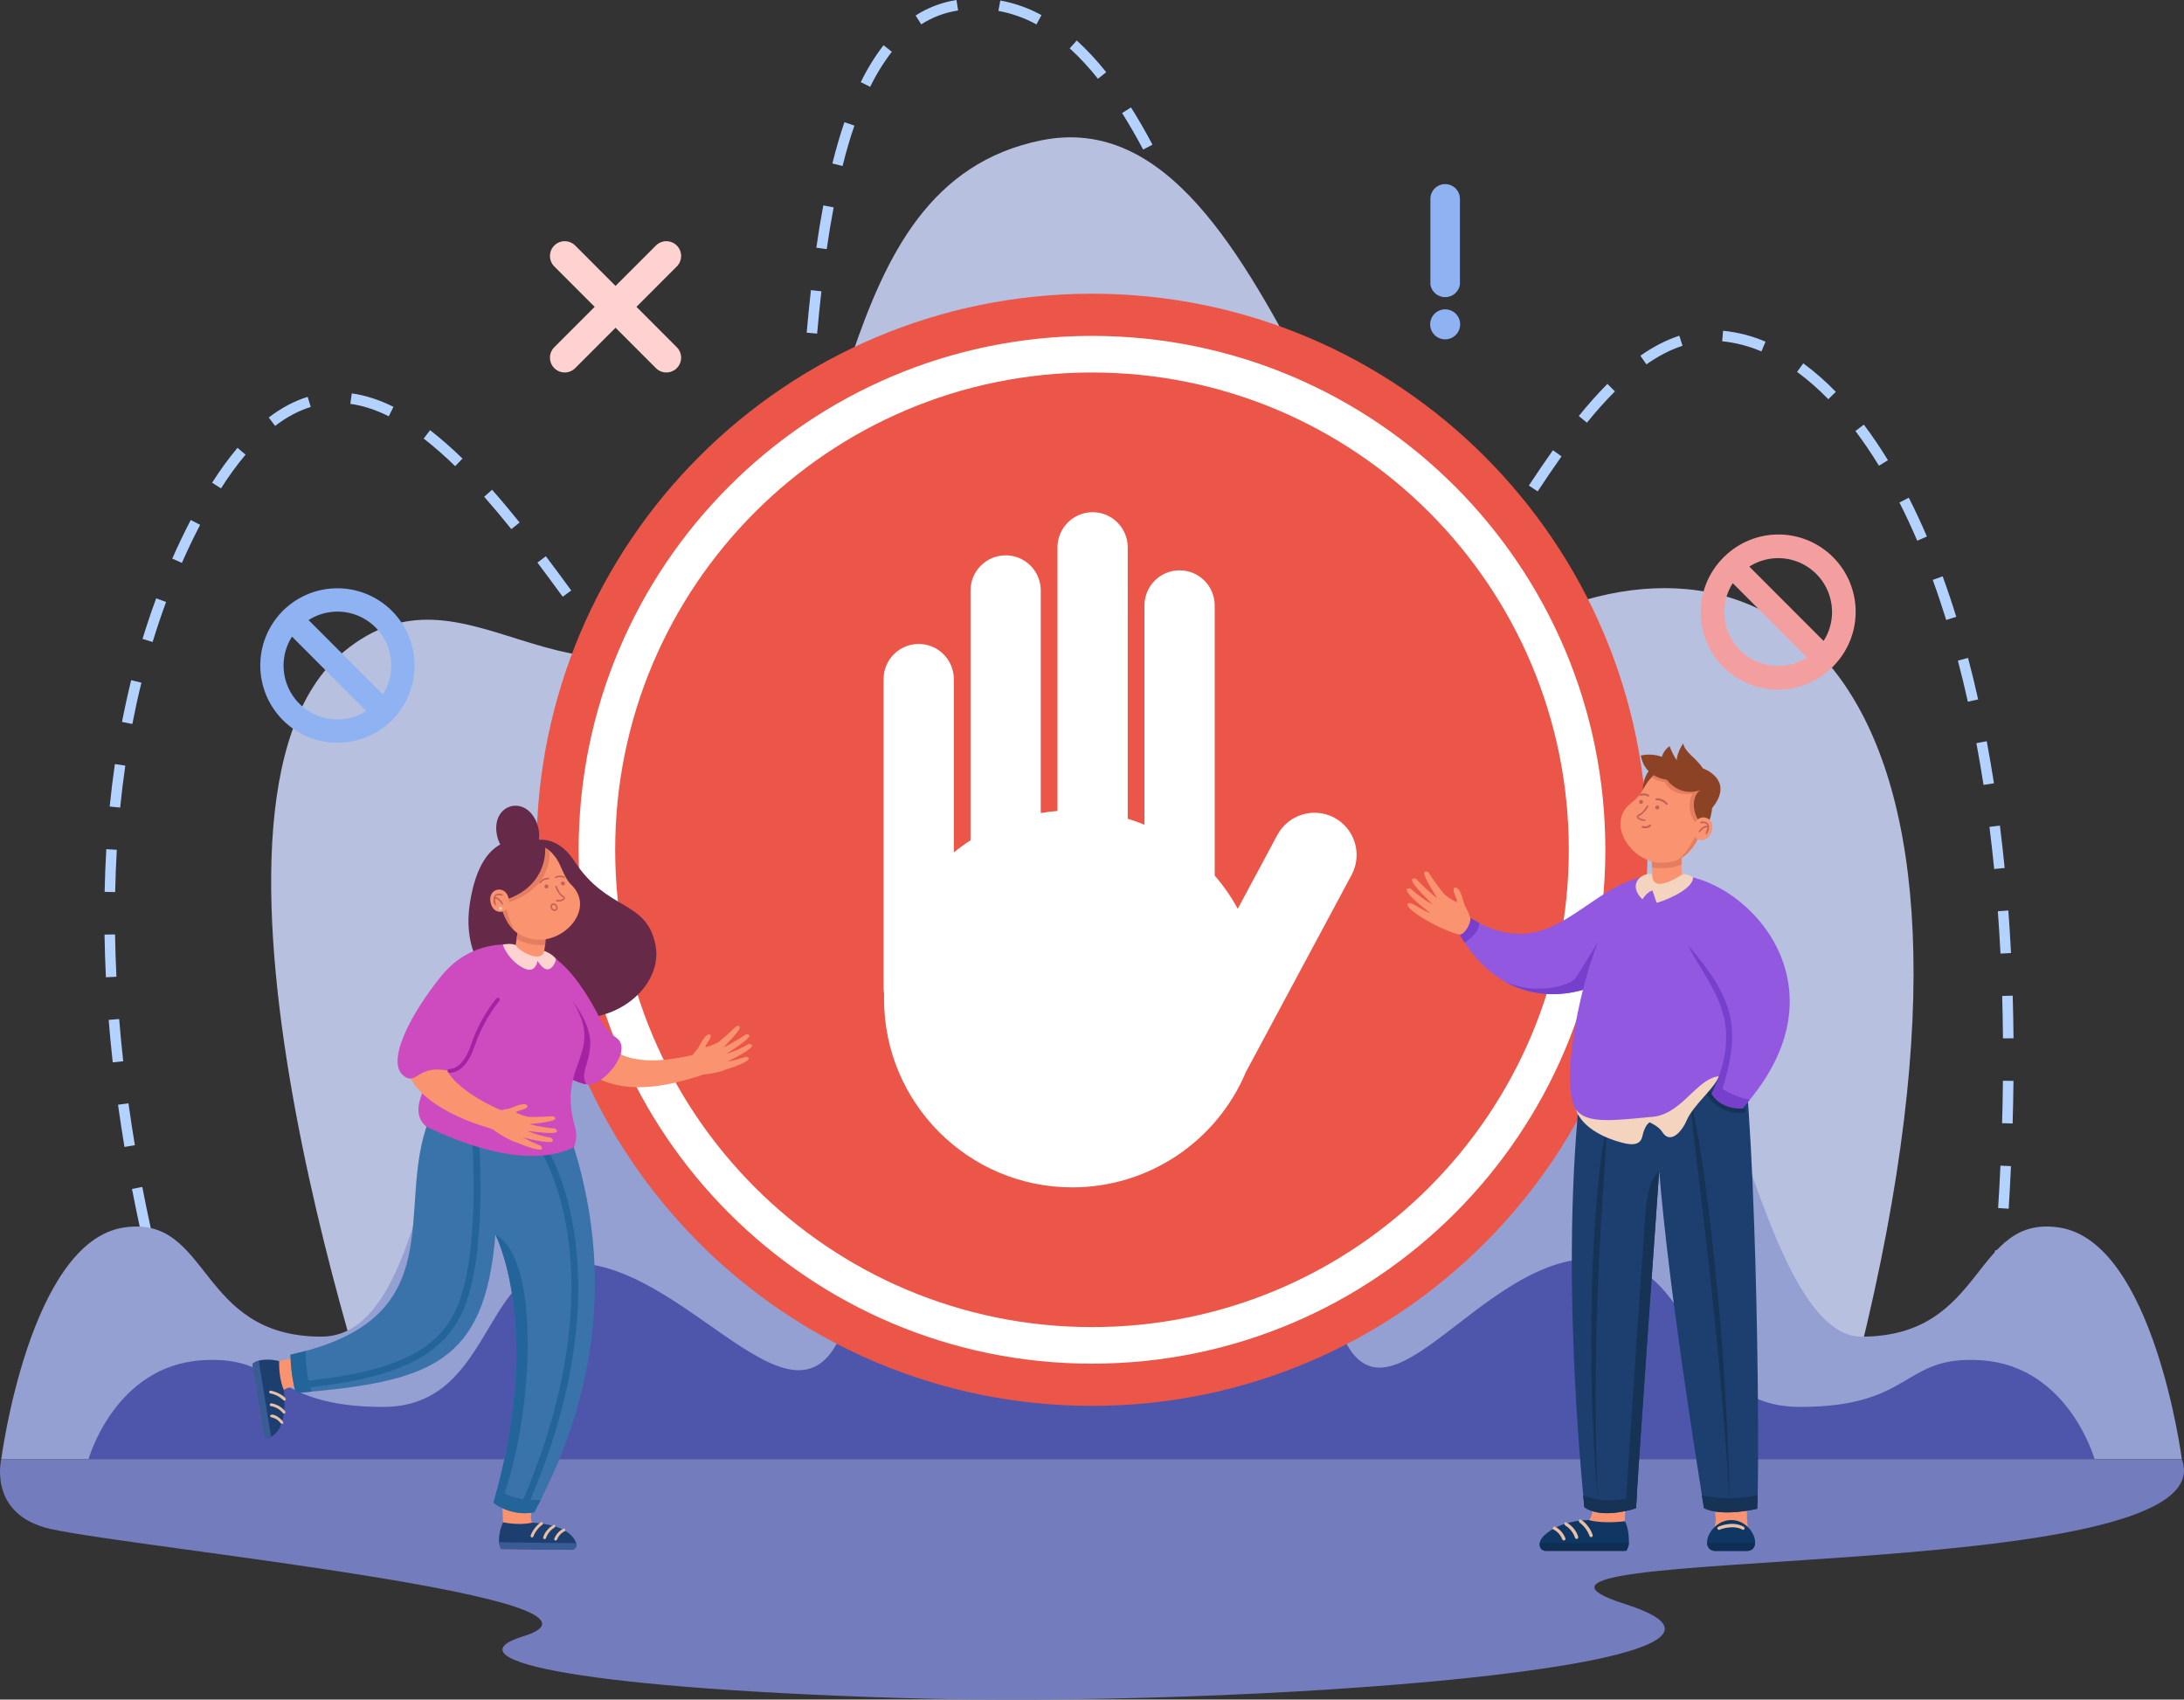 <svg width="514" height="400" viewBox="0 0 514 400" fill="none" xmlns="http://www.w3.org/2000/svg">
<rect x="0" y="0" width="514" height="400" fill="#333333" stroke="none"/>
<g clip-path="url(#clip0_1015_15982)">
<path d="M43.587 328.42C42.572 325.306 41.569 322.077 40.606 318.826L42.982 318.118C43.941 321.347 44.938 324.553 45.946 327.648L43.587 328.42ZM468.984 324.397L466.522 324.092C466.932 320.782 467.32 317.438 467.677 314.161L470.142 314.43C469.787 317.718 469.397 321.071 468.987 324.397H468.984ZM37.865 309.168C36.997 305.955 36.157 302.684 35.363 299.442L37.773 298.851C38.56 302.073 39.398 305.324 40.26 308.517L37.865 309.168ZM471.158 304.465L468.689 304.231C469.002 300.903 469.293 297.553 469.553 294.278L472.025 294.474C471.767 297.767 471.476 301.12 471.16 304.461L471.158 304.465ZM33.09 289.659C32.373 286.386 31.692 283.077 31.064 279.822L33.489 279.35C34.115 282.585 34.792 285.874 35.504 289.127L33.09 289.659ZM472.73 284.47L470.254 284.313C470.475 280.985 470.649 277.631 470.801 274.338L473.279 274.455C473.136 277.754 472.951 281.124 472.739 284.466L472.73 284.47ZM29.294 269.933C28.742 266.622 28.231 263.279 27.777 260.001L30.233 259.657C30.687 262.912 31.194 266.229 31.741 269.522L29.294 269.933ZM473.667 264.415L471.187 264.342C471.284 261.001 471.352 257.642 471.385 254.358L473.868 254.385C473.833 257.693 473.764 261.07 473.667 264.426V264.415ZM26.531 250.032C26.161 246.687 25.839 243.321 25.574 240.03L28.048 239.829C28.31 243.096 28.63 246.437 28.998 249.761L26.531 250.032ZM471.396 244.382C471.368 241.039 471.304 237.68 471.209 234.4L473.687 234.328C473.784 237.625 473.848 240.999 473.877 244.36L471.396 244.382ZM24.924 230C24.759 226.634 24.651 223.255 24.6 219.956L27.08 219.918C27.131 223.189 27.239 226.539 27.402 229.878L24.924 230ZM470.81 224.427C470.64 221.088 470.429 217.735 470.186 214.467L472.662 214.284C472.904 217.57 473.116 220.942 473.288 224.301L470.81 224.427ZM27.104 209.951L24.624 209.901C24.692 206.526 24.825 203.145 25.019 199.854L27.492 199.998C27.305 203.26 27.173 206.619 27.104 209.951ZM469.326 204.527C468.996 201.187 468.621 197.853 468.211 194.615L470.673 194.302C471.083 197.564 471.46 200.923 471.795 204.282L469.326 204.527ZM28.282 190.066L25.815 189.817C26.152 186.456 26.562 183.095 27.036 179.828L29.49 180.186C29.022 183.423 28.617 186.756 28.282 190.066ZM466.822 184.73C466.306 181.42 465.739 178.109 465.137 174.907L467.576 174.445C468.182 177.672 468.753 181.005 469.273 184.348L466.822 184.73ZM173.422 184.388C169.976 183.845 167.482 182.271 164.028 179.555L165.597 177.628C168.622 180.003 170.807 181.426 173.686 181.916L173.422 184.388ZM182.02 178.473L179.815 177.343C180.953 175.114 181.956 172.02 182.8 168.149L185.226 168.681C184.326 172.817 183.279 176.021 182.04 178.473H182.02ZM156.748 172.424C154.764 170.217 152.66 167.681 150.29 164.664L152.242 163.119C154.576 166.094 156.651 168.593 158.593 170.758L156.748 172.424ZM31.148 170.385L28.712 169.912C29.355 166.602 30.083 163.291 30.874 160.076L33.282 160.674C32.499 163.841 31.783 167.114 31.148 170.385ZM463.135 165.154C462.401 161.87 461.608 158.615 460.781 155.479L463.177 154.843C464.015 158.01 464.815 161.296 465.556 164.611L463.135 165.154ZM186.89 158.674L184.43 158.357C184.811 155.388 185.153 152.139 185.475 148.425L187.946 148.646C187.629 152.389 187.283 155.673 186.89 158.674ZM144.208 156.653C142.193 153.925 140.1 151.038 138.297 148.549L140.305 147.09C142.104 149.575 144.192 152.453 146.203 155.174L144.208 156.653ZM325.833 156.45C323.83 156.427 321.875 155.831 320.2 154.73L321.523 152.625C324.237 154.342 326.907 154.346 329.788 152.978L330.855 155.223C329.296 156.002 327.582 156.421 325.84 156.45H325.833ZM35.919 151.091L33.546 150.365C34.532 147.134 35.612 143.921 36.761 140.815L39.087 141.678C37.958 144.739 36.893 147.913 35.921 151.091H35.919ZM338.973 148.721L337.15 147.035C339.357 144.592 341.418 142.021 343.323 139.335L345.333 140.793C343.371 143.558 341.248 146.205 338.975 148.721H338.973ZM313.149 147.013C311.333 144.144 309.708 141.158 308.286 138.074L310.528 137.011C311.904 139.994 313.476 142.884 315.233 145.66L313.149 147.013ZM458.034 145.909C457.035 142.687 455.968 139.509 454.866 136.483L457.196 135.631C458.314 138.701 459.401 141.91 460.404 145.17L458.034 145.909ZM132.435 140.442C130.164 137.335 128.272 134.782 126.482 132.411L128.466 130.911C130.265 133.292 132.166 135.854 134.443 138.975L132.435 140.442ZM188.707 138.595L186.229 138.434C186.418 135.521 186.608 132.255 186.815 128.425L189.291 128.558C189.079 132.389 188.888 135.673 188.698 138.595H188.707ZM42.808 132.475L40.537 131.471C41.9 128.381 43.352 125.35 44.894 122.376L47.099 123.524C45.577 126.446 44.147 129.43 42.808 132.475ZM351.008 132.475L348.936 131.109C350.699 128.423 352.52 125.576 354.364 122.703L356.449 124.047C354.602 126.927 352.781 129.776 351.008 132.464V132.475ZM304.296 128.798C303.171 125.974 302.009 122.893 300.746 119.377L303.079 118.534C304.335 122.023 305.486 125.08 306.606 127.878L304.296 128.798ZM451.217 127.254C449.883 124.14 448.472 121.114 447.028 118.262L449.233 117.135C450.706 120.035 452.141 123.109 453.494 126.271L451.217 127.254ZM120.347 124.532C118.096 121.732 116.001 119.236 113.953 116.912L115.809 115.263C117.895 117.62 120.014 120.14 122.291 122.972L120.347 124.532ZM189.794 118.529L187.331 118.404C187.496 115.093 187.664 111.758 187.84 108.377L190.318 108.507C190.133 111.886 189.977 115.208 189.8 118.529H189.794ZM361.882 115.647L359.814 114.277C361.886 111.132 363.74 108.413 365.48 105.963L367.501 107.406C365.784 109.832 363.945 112.529 361.888 115.647H361.882ZM52.013 114.945L49.923 113.608C51.731 110.741 53.726 107.997 55.895 105.393L57.791 106.998C55.691 109.516 53.761 112.171 52.013 114.945ZM297.432 109.887C296.295 106.545 295.179 103.202 294.238 100.373L296.59 99.585C297.532 102.412 298.645 105.749 299.78 109.075L297.432 109.887ZM107.121 109.712C104.777 107.407 102.303 105.237 99.711 103.215L101.223 101.246C103.891 103.325 106.436 105.557 108.845 107.931L107.121 109.712ZM442.209 109.607C440.43 106.7 438.567 103.95 436.668 101.441L438.653 99.94C440.599 102.52 442.511 105.338 444.33 108.313L442.209 109.607ZM64.751 100.242L63.248 98.256C66.209 95.992 69.293 94.359 72.41 93.401L73.138 95.778C70.298 96.649 67.476 98.148 64.751 100.242ZM373.494 99.481L371.567 97.916C373.68 95.277 375.929 92.75 378.306 90.346L380.07 92.112C377.751 94.449 375.555 96.906 373.491 99.472L373.494 99.481ZM190.859 98.494L188.383 98.347C188.603 94.734 188.81 91.45 189.044 88.314L191.52 88.49C191.299 91.617 191.079 94.89 190.859 98.494ZM91.501 97.974C88.414 96.429 85.358 95.444 82.45 95.045L82.788 92.582C85.965 93.023 89.267 94.083 92.605 95.749L91.501 97.974ZM430.286 93.955C428.019 91.609 425.561 89.457 422.935 87.521L424.397 85.511C427.135 87.529 429.699 89.772 432.063 92.218L430.286 93.955ZM291.072 90.865C289.839 87.166 288.821 84.149 287.873 81.375L290.219 80.567C291.171 83.35 292.19 86.374 293.426 90.079L291.072 90.865ZM387.482 85.756L386.062 83.719C389.111 81.578 392.194 79.996 395.221 79.009L395.988 81.375C393.194 82.278 390.333 83.752 387.482 85.749V85.756ZM414.551 82.71C411.61 81.444 408.492 80.638 405.307 80.32L405.527 77.844C408.968 78.183 412.337 79.049 415.515 80.413L414.551 82.71ZM192.32 78.517L189.849 78.296C190.157 74.807 190.495 71.437 190.848 68.281L193.315 68.559C192.953 71.691 192.622 75.039 192.311 78.508L192.32 78.517ZM284.579 71.918C283.382 68.563 282.251 65.498 281.127 62.547L283.444 61.664C284.575 64.633 285.71 67.714 286.916 71.084L284.579 71.918ZM194.576 58.647L192.122 58.292C192.622 54.812 193.176 51.464 193.76 48.341L196.198 48.802C195.61 51.879 195.065 55.191 194.567 58.639L194.576 58.647ZM277.44 53.262C276.118 50.049 274.764 46.975 273.448 44.125L275.699 43.079C277.021 45.959 278.386 49.065 279.731 52.309L277.44 53.262ZM198.306 39.071L195.898 38.469C196.763 34.997 197.717 31.727 198.734 28.758L201.082 29.561C200.078 32.457 199.146 35.659 198.297 39.063L198.306 39.071ZM269.041 35.2C267.409 32.122 265.734 29.23 264.087 26.609L266.183 25.284C267.872 27.959 269.572 30.906 271.232 34.042L269.041 35.2ZM204.808 20.445L202.583 19.341C204.064 16.262 205.86 13.346 207.943 10.639L209.891 12.184C207.914 14.751 206.207 17.516 204.799 20.436L204.808 20.445ZM258.401 18.544C256.381 15.979 254.157 13.581 251.752 11.374L253.416 9.529C255.921 11.827 258.236 14.323 260.341 16.993L258.401 18.544ZM216.821 5.744L215.485 3.649C218.402 1.773 221.68 0.532 225.108 0.008L225.485 2.464C222.397 2.933 219.441 4.047 216.812 5.735L216.821 5.744ZM243.925 5.744C241.131 4.215 238.111 3.143 234.978 2.57L235.419 0.123C238.815 0.74 242.09 1.899 245.12 3.554L243.925 5.744Z" fill="#B3D2FF"/>
<path d="M90.863 342.458C90.863 342.458 37.365 189.571 80.845 153.432C109.907 129.276 133.793 173.12 170.56 144.95C203.293 119.872 192.887 43.57 245.093 33.023C303.788 21.167 316.712 163.478 364.882 144.034C423.332 120.433 481.474 168.347 431.229 342.778L90.863 342.458Z" fill="#B8C0E0"/>
<path d="M484.708 288.911C464.123 285.717 467.481 314.58 438.137 314.58C411.306 314.58 402.723 204.673 383.203 236.085C283.126 397.163 341.239 167.582 261.65 164.665C225.661 163.34 201.683 203.523 192.838 274.654C180.018 338.961 150.292 225.597 119.698 236.146C100.253 242.845 102.48 314.58 75.651 314.58C46.305 314.58 49.665 285.717 29.077 288.911C6.914 292.352 0.293 343.45 0.293 343.45H513.494C513.494 343.45 506.874 292.352 484.708 288.911Z" fill="#94A0D1"/>
<path d="M466.478 320.158C447.54 318.794 450.628 331.118 423.632 331.118C398.94 331.118 399.628 303.498 383.11 297.627C352.686 286.813 327.617 341.531 315.824 314.069C293.426 241.208 228.1 204.667 197.964 314.069C186.171 341.531 158.593 292.531 130.675 297.627C113.492 300.763 114.837 331.118 90.153 331.118C63.157 331.118 66.248 318.794 47.31 320.158C26.917 321.626 20.828 343.442 20.828 343.442H492.96C492.96 343.442 486.869 321.626 466.478 320.158Z" fill="#4E56AB"/>
<path d="M0.293 343.453C0.293 343.453 -2.926 356.576 11.991 359.862C32.393 364.358 152.153 376.165 123.058 385.139C106.636 390.215 131.436 397.083 211.437 399.616C291.438 402.15 428.696 392.225 382.537 377.547C336.378 362.868 524.959 374.002 513.495 343.46L0.293 343.453Z" fill="#737DBE"/>
<path d="M256.998 330.873C329.203 330.873 387.736 272.279 387.736 199.999C387.736 127.719 329.203 69.125 256.998 69.125C184.794 69.125 126.261 127.719 126.261 199.999C126.261 272.279 184.794 330.873 256.998 330.873Z" fill="#EB5648"/>
<path d="M256.999 320.94C323.723 320.94 377.815 266.792 377.815 199.997C377.815 133.203 323.723 79.055 256.999 79.055C190.274 79.055 136.183 133.203 136.183 199.997C136.183 266.792 190.274 320.94 256.999 320.94Z" fill="white"/>
<path d="M256.999 312.335C318.975 312.335 369.216 262.041 369.216 199.999C369.216 137.958 318.975 87.664 256.999 87.664C195.022 87.664 144.781 137.958 144.781 199.999C144.781 262.041 195.022 312.335 256.999 312.335Z" fill="#EB5648"/>
<path d="M314.051 192.461C311.732 191.216 309.015 190.943 306.495 191.704C303.976 192.464 301.862 194.195 300.618 196.516L291.301 213.887C289.778 211.092 287.961 208.469 285.879 206.063V142.502C285.879 140.307 285.008 138.202 283.458 136.65C281.908 135.098 279.805 134.226 277.612 134.226C275.419 134.226 273.316 135.098 271.766 136.65C270.215 138.202 269.344 140.307 269.344 142.502V194.103C268.061 193.571 266.752 193.095 265.411 192.684V128.823C265.411 126.628 264.54 124.523 262.99 122.971C261.439 121.419 259.336 120.547 257.144 120.547C254.951 120.547 252.848 121.419 251.298 122.971C249.747 124.523 248.876 126.628 248.876 128.823V190.866C247.553 190.97 246.243 191.132 244.945 191.351V138.975C244.945 136.78 244.074 134.675 242.524 133.123C240.973 131.571 238.87 130.699 236.678 130.699C234.485 130.699 232.382 131.571 230.832 133.123C229.281 134.675 228.41 136.78 228.41 138.975V197.765C227.049 198.643 225.737 199.596 224.479 200.618V159.831C224.479 157.636 223.608 155.531 222.058 153.979C220.507 152.427 218.405 151.555 216.212 151.555C214.019 151.555 211.916 152.427 210.366 153.979C208.815 155.531 207.944 157.636 207.944 159.831V232.441C207.945 232.923 207.987 233.405 208.07 233.88C208.07 234.281 208.055 234.685 208.055 235.089C208.055 259.587 227.897 279.45 252.368 279.45C261.09 279.45 269.618 276.875 276.885 272.046C284.151 267.217 289.833 260.35 293.219 252.304L318.099 205.904C319.342 203.584 319.613 200.865 318.854 198.344C318.095 195.823 316.368 193.707 314.051 192.461Z" fill="white"/>
<path d="M343.589 46.806V67.016C343.446 67.834 343.019 68.576 342.384 69.11C341.748 69.644 340.945 69.938 340.115 69.938C339.285 69.938 338.481 69.644 337.846 69.11C337.21 68.576 336.783 67.834 336.64 67.016V46.806C336.64 45.884 337.006 44.999 337.658 44.347C338.309 43.695 339.193 43.328 340.115 43.328C341.036 43.328 341.92 43.695 342.572 44.347C343.223 44.999 343.589 45.884 343.589 46.806Z" fill="#8FB3F2"/>
<path d="M340.114 79.867C342.063 79.867 343.642 78.286 343.642 76.336C343.642 74.386 342.063 72.805 340.114 72.805C338.166 72.805 336.587 74.386 336.587 76.336C336.587 78.286 338.166 79.867 340.114 79.867Z" fill="#8FB3F2"/>
<path d="M92.471 169.286C95.781 165.855 97.612 161.259 97.571 156.489C97.529 151.718 95.618 147.155 92.248 143.782C88.878 140.409 84.32 138.495 79.555 138.454C74.79 138.412 70.199 140.246 66.771 143.559C66.616 143.682 66.476 143.822 66.354 143.977C63.044 147.408 61.212 152.004 61.254 156.774C61.295 161.544 63.207 166.108 66.576 169.481C69.946 172.854 74.504 174.767 79.27 174.809C84.035 174.851 88.626 173.017 92.054 169.703C92.208 169.581 92.348 169.441 92.471 169.286ZM92.089 156.631C92.092 159.042 91.403 161.403 90.105 163.433L72.617 145.928C74.533 144.706 76.741 144.022 79.011 143.948C81.281 143.874 83.529 144.413 85.52 145.507C87.511 146.601 89.171 148.211 90.326 150.169C91.482 152.126 92.091 154.358 92.089 156.631ZM66.735 156.631C66.733 154.221 67.422 151.86 68.72 149.83L86.207 167.335C84.292 168.557 82.083 169.241 79.813 169.315C77.543 169.389 75.295 168.85 73.305 167.756C71.314 166.662 69.654 165.051 68.498 163.094C67.342 161.137 66.734 158.905 66.735 156.631Z" fill="#8FB3F2"/>
<path d="M431.551 156.703C434.895 153.278 436.755 148.671 436.727 143.882C436.699 139.093 434.787 134.508 431.404 131.122C428.021 127.736 423.441 125.821 418.657 125.793C413.873 125.766 409.271 127.627 405.849 130.974C405.774 131.036 405.699 131.102 405.629 131.173C405.558 131.244 405.492 131.319 405.43 131.394C402.087 134.819 400.227 139.426 400.255 144.215C400.282 149.004 402.195 153.589 405.578 156.975C408.961 160.361 413.541 162.276 418.325 162.304C423.109 162.331 427.711 160.47 431.132 157.123C431.207 157.061 431.282 156.995 431.353 156.924C431.423 156.853 431.49 156.778 431.551 156.703ZM431.168 144.049C431.17 146.459 430.481 148.82 429.183 150.85L411.696 133.345C413.611 132.123 415.82 131.439 418.09 131.365C420.36 131.291 422.608 131.83 424.598 132.924C426.589 134.018 428.249 135.628 429.405 137.586C430.561 139.543 431.17 141.775 431.168 144.049ZM405.814 144.049C405.811 141.638 406.5 139.277 407.798 137.247L425.286 154.752C423.37 155.974 421.162 156.658 418.892 156.732C416.622 156.806 414.374 156.267 412.383 155.173C410.392 154.079 408.732 152.469 407.577 150.511C406.421 148.554 405.812 146.322 405.814 144.049Z" fill="#F49F9F"/>
<path d="M149.785 72.214L159.283 62.706C159.606 62.383 159.862 62 160.036 61.578C160.211 61.156 160.301 60.703 160.301 60.246C160.301 59.79 160.211 59.337 160.036 58.915C159.862 58.493 159.606 58.11 159.283 57.787C158.96 57.464 158.577 57.208 158.156 57.033C157.734 56.858 157.282 56.768 156.826 56.768C156.37 56.768 155.918 56.858 155.496 57.033C155.075 57.208 154.692 57.464 154.369 57.787L144.869 67.294L135.371 57.787C135.049 57.463 134.665 57.207 134.244 57.032C133.822 56.856 133.37 56.766 132.913 56.766C132.457 56.765 132.004 56.855 131.582 57.03C131.16 57.204 130.777 57.461 130.454 57.783C130.131 58.106 129.874 58.49 129.699 58.912C129.524 59.334 129.434 59.787 129.434 60.244C129.433 60.701 129.523 61.154 129.697 61.576C129.872 61.999 130.128 62.383 130.45 62.706L139.955 72.214L130.45 81.722C130.128 82.044 129.872 82.428 129.697 82.85C129.522 83.272 129.432 83.725 129.432 84.181C129.432 84.638 129.522 85.091 129.696 85.513C129.871 85.935 130.127 86.319 130.449 86.642C131.101 87.295 131.985 87.661 132.907 87.662C133.363 87.662 133.815 87.572 134.237 87.397C134.659 87.222 135.042 86.966 135.365 86.643L144.869 77.135L154.369 86.643C154.692 86.966 155.075 87.222 155.497 87.397C155.918 87.572 156.37 87.662 156.827 87.662C157.283 87.662 157.735 87.571 158.157 87.396C158.578 87.222 158.962 86.965 159.284 86.642C159.607 86.319 159.863 85.935 160.037 85.513C160.212 85.091 160.302 84.638 160.302 84.181C160.302 83.725 160.212 83.272 160.037 82.85C159.862 82.428 159.606 82.044 159.283 81.722L149.785 72.214Z" fill="#FFD2D2"/>
<path d="M384.109 226.677C375.083 234.49 361.621 236.964 351.623 229.352C348.649 227.174 345.644 223.671 343.556 220.005L346.01 216.033C365.493 228.063 373.205 207.534 389.047 205.934L385.877 210.568C385.877 210.568 384.384 226.355 384.109 226.677Z" fill="#9358E0"/>
<path d="M402.048 363.755L402.346 363.598C402.346 363.819 402.604 364.532 402.811 364.532L411.603 364.713C411.811 364.713 411.938 364.32 411.938 364.112L412.688 363.892C412.688 362.568 412.58 362.097 411.998 361.078C409.862 358.233 412.412 345.516 412.34 342.195C412.867 341.286 403.08 341.998 402.946 341.784C402.894 341.784 402.842 341.795 402.795 341.816C402.747 341.836 402.704 341.867 402.669 341.905C402.634 341.943 402.607 341.988 402.59 342.037C402.573 342.087 402.567 342.139 402.571 342.19L403.722 356.721C404.238 359.476 402.123 361.142 402.048 363.755Z" fill="#F99370"/>
<path d="M363.943 365.011H381.452C382.982 364.949 382.969 363.389 382.687 362.177C381.723 357.816 383.427 347.799 383.743 343.314C383.764 343.12 383.745 342.922 383.685 342.736C383.625 342.549 383.527 342.377 383.396 342.231C383.265 342.086 383.105 341.969 382.927 341.889C382.748 341.81 382.554 341.769 382.358 341.77H374.642C374.444 341.77 374.249 341.812 374.069 341.893C373.889 341.974 373.729 342.093 373.598 342.241C373.468 342.389 373.37 342.564 373.312 342.753C373.254 342.941 373.237 343.14 373.262 343.336L374.666 354.555C375.429 359.428 369.622 360.357 366.313 360.895C364.121 361.063 360.475 364.04 363.943 365.011Z" fill="#F99370"/>
<path d="M383.355 363.191C383.309 364.05 382.881 365.029 381.887 365.01H363.725C359.441 363.418 365.597 357.727 373.983 357.762C377.391 358.7 382.403 358.031 382.403 358.031C382.403 358.031 383.441 359.574 383.355 363.191Z" fill="#103663"/>
<path d="M411.295 365.009H403.532C399.749 364.49 402.447 357.801 407.412 357.75C412.377 357.7 415.073 364.499 411.295 365.009Z" fill="#103663"/>
<path d="M368.054 362.55C368.117 362.549 368.179 362.533 368.235 362.503C368.29 362.473 368.338 362.43 368.373 362.378C368.408 362.326 368.43 362.265 368.437 362.203C368.444 362.14 368.435 362.076 368.412 362.018C367.583 359.972 366.037 359.343 365.971 359.316C365.51 359.127 365.219 359.855 365.687 360.034C365.748 360.06 367.009 360.59 367.697 362.307C367.726 362.378 367.775 362.44 367.839 362.483C367.902 362.526 367.977 362.549 368.054 362.55Z" fill="#E8C0A6"/>
<path d="M371.053 362.187C371.113 362.187 371.173 362.173 371.227 362.146C371.281 362.118 371.327 362.079 371.363 362.03C371.399 361.981 371.423 361.925 371.433 361.865C371.443 361.805 371.439 361.744 371.421 361.686C370.744 359.113 367.413 357.184 368.312 358.985C369.429 359.643 370.272 360.683 370.684 361.914C370.709 361.993 370.758 362.062 370.824 362.111C370.89 362.16 370.97 362.187 371.053 362.187Z" fill="#E8C0A6"/>
<path d="M374.466 361.767C374.527 361.767 374.587 361.752 374.642 361.724C374.697 361.695 374.744 361.655 374.779 361.605C374.815 361.555 374.838 361.497 374.847 361.436C374.857 361.375 374.851 361.313 374.832 361.255C374.033 358.695 371.006 356.4 371.699 358.296C372.798 359.107 373.634 360.225 374.102 361.509C374.128 361.584 374.178 361.65 374.243 361.696C374.308 361.742 374.386 361.767 374.466 361.767Z" fill="#E8C0A6"/>
<path d="M410.197 360.061C410.281 360.06 410.362 360.031 410.428 359.979C410.494 359.928 410.542 359.856 410.564 359.775C410.586 359.694 410.582 359.608 410.551 359.53C410.52 359.452 410.464 359.386 410.393 359.342C407.789 357.817 404.539 359.26 404.403 359.322C403.946 359.523 404.266 360.24 404.72 360.026C404.751 359.929 408.018 358.752 410.197 360.061Z" fill="#E8C0A6"/>
<path d="M362.452 363.191H383.355C383.287 363.83 383.092 364.448 382.781 365.01H363.724C363.507 365.01 363.292 364.958 363.099 364.858C362.905 364.757 362.739 364.612 362.614 364.433C362.489 364.255 362.409 364.048 362.381 363.832C362.353 363.616 362.377 363.396 362.452 363.191Z" fill="#0F2E54"/>
<path d="M411.295 365.01H403.532C403.298 365.01 403.066 364.963 402.851 364.87C402.635 364.778 402.441 364.642 402.28 364.472C402.119 364.302 401.995 364.1 401.914 363.88C401.834 363.66 401.799 363.426 401.812 363.191H413.016C413.03 363.426 412.995 363.66 412.914 363.881C412.834 364.101 412.709 364.302 412.548 364.473C412.386 364.643 412.192 364.779 411.977 364.871C411.761 364.963 411.529 365.011 411.295 365.01Z" fill="#0F2E54"/>
<path d="M386.613 185.914C386.613 185.914 386.523 180.231 391.653 179.223L394.35 182.017L386.613 185.914Z" fill="#8C4225"/>
<path d="M413.564 355.092C413.564 355.092 405.285 357.107 401.019 354.942C398.799 341.007 392.641 302.195 390.489 275.607C390.408 277.152 385.897 339.694 385.039 354.942C382.094 355.928 376.172 357.12 372.859 354.721C371.371 338.667 366.591 285.817 373.791 242.65C373.791 242.65 393.521 244.857 408.932 240.188C413.171 253.888 414.295 338.661 413.564 355.092Z" fill="#1D3F70"/>
<path d="M376.051 353.398C374.027 307.273 378.67 267.584 377.973 267.105C376.75 267.209 372.082 307.242 376.051 353.398Z" fill="#163356"/>
<path d="M407.048 353.398C406.246 305.99 399.208 261.087 398.146 260.926C397.35 261.513 404.27 305.9 407.048 353.398Z" fill="#163356"/>
<path d="M388.904 205.756C388.463 202.004 389.061 196.575 389.583 194.344C390.529 189.943 397.498 191.647 396.341 195.973C396.12 195.832 395.397 203.805 395.9 206.019C402.434 207.983 382.76 214.443 388.904 205.756Z" fill="#F99370"/>
<path d="M396.407 195.609C396.391 195.731 396.369 195.853 396.341 195.973C396.177 195.865 395.726 200.266 395.721 203.457C392.723 204.823 389.38 204.223 388.77 204.097C388.704 200.052 389.076 196.372 389.669 194.053C390.884 190.136 397.028 191.563 396.407 195.609Z" fill="#E57D61"/>
<path d="M401.056 193.969C400.062 196.977 398.464 200.287 395.699 201.938C394.568 202.588 393.292 202.943 391.989 202.971C384.61 203.968 377.339 193.909 383.979 188.904C385.067 188.112 385.97 187.092 386.625 185.915C392.531 174.492 404.668 183.457 401.056 193.969Z" fill="#F99370"/>
<path d="M376.097 221.652L373.059 232.813C366.551 234.815 359.61 234.358 353.49 230.606C360.219 234.411 369.467 232.264 370.927 230.03C372.461 227.66 375.887 221.994 376.097 221.652Z" fill="#7640CC"/>
<path d="M411.802 258.833C411.096 259.692 410.345 260.553 409.549 261.415C409.549 261.415 405.673 262.143 402.637 258.104C415.016 231.841 391.115 229.38 395.893 206.02C411.861 207.907 434.078 231.764 411.802 258.833Z" fill="#9358E0"/>
<path d="M389.594 190.171C389.398 189.588 390.315 189.288 390.494 189.882C390.672 190.475 389.773 190.758 389.594 190.171Z" fill="#C16256"/>
<path d="M385.776 188.882C385.58 188.3 386.499 188 386.678 188.591C386.856 189.182 385.957 189.469 385.776 188.882Z" fill="#C16256"/>
<path d="M401.056 193.969C400.062 196.977 398.464 200.288 395.699 201.938C395.469 202.073 395.232 202.195 394.989 202.303C397.139 200.758 398.847 196.982 398.847 196.982L398.949 193.567C396.444 190.052 398.287 186.845 398.287 186.845C393.058 187.445 391.867 184.084 391.867 184.084C390.253 184.033 388.717 182.916 388.717 182.916C395.893 175.7 404.174 186.059 401.056 193.969Z" fill="#E57D61"/>
<path d="M386.913 193.209C387.222 193.304 387.484 192.874 387.083 192.838C386.455 192.955 385.081 192.309 385.84 191.995C386.926 191.625 388.624 189.126 387.632 189.568C387.632 189.585 386.68 191.311 385.72 191.647C384.409 192.309 386.005 193.209 386.913 193.209Z" fill="#C16256"/>
<path d="M411.802 258.833C411.096 259.692 410.345 260.553 409.549 261.415C409.549 261.415 405.602 261.967 402.566 257.924C403.007 256.84 403.506 256.136 403.889 255.055C403.885 255.057 406.231 257.685 411.802 258.833Z" fill="#7640CC"/>
<path d="M409.829 261.935C410.664 262.186 411.544 261.195 410.408 260.908C404.264 261.175 402.628 257.117 402.56 256.936C399.896 255.442 403.168 262.303 409.829 261.935Z" fill="#163356"/>
<path d="M370.923 261.217C370.923 261.217 372.127 266.392 381.772 268.941C384.534 269.674 386.131 269.312 386.534 267.396C386.739 266.434 387.264 264.748 388.23 264.137C388.23 264.137 390.388 265.07 391.201 266.394C392.987 269.297 395.677 266.659 396.984 263.623C398.605 259.871 403.799 256.03 404.701 252.879L370.923 261.217Z" fill="#F4D4BE"/>
<path d="M410.223 254.819C409.908 255.375 409.721 255.286 409.399 254.964C400.737 248.487 397.635 262.64 388.298 262.894C378.796 263.834 373.509 264.373 370.921 261.214C366.401 254.205 373.591 222.861 379.402 215.272C381.951 211.326 386.457 207.81 388.9 205.762C388.849 205.967 387.555 211.356 395.893 206.018C396.312 206.197 398.955 208.776 398.79 210.158C399.213 216.505 414.253 247.69 410.223 254.819Z" fill="#9358E0"/>
<path d="M386.162 177.817C387.807 177.434 389.529 177.542 391.113 178.128C391.424 177.107 392.066 176.219 392.937 175.603C393.358 176.766 393.911 177.877 394.586 178.914C394.806 176.74 396.151 174.977 396.151 174.977C396.51 177.058 399.385 178.556 400.741 180.812C400.741 180.812 408.409 183.443 402.946 190.183C402.725 192.677 401.504 195.199 401.504 195.199C397.48 191.52 398.347 187.097 400.181 185.947C396.901 187.111 393.977 185.727 392.328 183.551C389.872 183.138 386.891 181.807 386.162 177.817Z" fill="#8C4225"/>
<path d="M405.208 256.812L403.307 256.417C410.902 239.302 401.971 232.068 397.247 222.43C408.202 235.115 409.86 242.074 405.208 256.812Z" fill="#7640CC"/>
<path d="M402.765 195.843C401.506 199.222 397.253 197.586 398.598 194.236C399.861 190.857 404.097 192.493 402.765 195.843Z" fill="#F99370"/>
<path d="M401.563 196.389C402.339 195.577 402.339 194.213 401.985 193.834C401.341 193.172 400.119 193.249 400.117 193.635C400.283 194.021 401.111 193.388 401.705 194.054C402.344 194.56 401.065 196.184 401.563 196.389Z" fill="#C16256"/>
<path d="M399.954 195.879C400.227 195.859 400.673 194.619 402.024 194.7C402.047 194.703 402.071 194.7 402.094 194.693C402.116 194.686 402.137 194.674 402.155 194.659C402.173 194.644 402.188 194.625 402.199 194.604C402.209 194.584 402.216 194.561 402.218 194.537C401.336 193.645 399.156 195.897 399.954 195.879Z" fill="#C16256"/>
<path d="M398.457 206.477C398.503 209.661 390.342 212.471 389.881 212.475L388.902 209.577C387.645 209.889 386.541 211.648 386.541 211.648C382.921 208.196 386.32 205.188 388.902 205.757C388.851 205.962 388.283 210.688 395.864 205.85C396.839 205.402 398.457 206.477 398.457 206.477Z" fill="#F4D4BE"/>
<path d="M385.039 354.944C384.204 355.23 383.35 355.457 382.484 355.626C382.484 355.626 386.644 293.565 387.264 285.285C387.883 277.004 390.489 275.609 390.489 275.609C390.489 275.609 384.971 353.604 385.039 354.944Z" fill="#163356"/>
<path d="M385.202 351.935C385.092 353.724 385.03 354.804 385.039 354.943C382.094 355.929 376.172 357.121 372.858 354.722C372.858 354.722 372.775 353.738 372.603 351.926C372.603 351.935 378.385 354.607 385.202 351.935Z" fill="#163356"/>
<path d="M413.564 355.094C413.564 355.094 405.285 357.109 401.019 354.944C401.019 354.944 400.843 353.867 400.536 351.935C400.536 351.935 406.37 353.48 413.667 351.852C413.698 353.734 413.53 354.939 413.564 355.094Z" fill="#163356"/>
<path d="M348.164 217.239C348.164 219.784 344.696 221.832 344.696 221.832C344.308 221.247 343.922 220.627 343.556 219.996L346.01 216.023C346.751 216.425 347.467 216.897 348.164 217.239Z" fill="#7640CC"/>
<path d="M342.408 208.852C341.457 209.464 343.016 211.344 342.897 212.368C341.839 211.853 340.844 211.216 339.932 210.472C338.584 208.805 337.321 207.071 336.146 205.277C333.236 203.953 337.85 210.536 338.197 211.348L338.175 211.37C336.42 209.966 334.764 208.441 333.221 206.806C329.949 206.124 336.545 212.149 337.145 212.867V212.88C335.277 211.825 333.537 210.558 331.957 209.106C328.602 208.711 335.769 214.315 336.565 214.818V214.842C335.145 214.654 332.222 212.024 331.285 212.659C330.403 214.103 339.993 219.28 343.356 219.927C344.566 220.26 346.312 217.212 346.017 216.016C345.739 214.893 344.965 213.518 344.694 213.015C344.268 211.843 343.801 208.945 342.408 208.852Z" fill="#F99370"/>
<path d="M351.612 229.32C351.711 229.398 351.81 229.477 351.909 229.565C351.81 229.488 351.722 229.42 351.623 229.345C351.619 229.342 351.617 229.338 351.615 229.334C351.613 229.329 351.612 229.325 351.612 229.32Z" fill="#395B96"/>
<path d="M392.328 189.403C392.355 189.394 392.381 189.38 392.403 189.361C392.427 189.343 392.447 189.32 392.462 189.294C392.477 189.268 392.486 189.239 392.489 189.209C392.493 189.179 392.49 189.148 392.481 189.119C392.472 189.091 392.457 189.064 392.438 189.041C392.114 188.667 391.713 188.369 391.261 188.167C390.81 187.966 390.32 187.866 389.825 187.876C389.796 187.877 389.766 187.884 389.739 187.896C389.712 187.909 389.688 187.926 389.667 187.948C389.647 187.97 389.631 187.996 389.621 188.024C389.611 188.052 389.606 188.082 389.607 188.112C389.608 188.142 389.615 188.171 389.628 188.198C389.64 188.225 389.658 188.25 389.68 188.27C389.702 188.29 389.727 188.306 389.755 188.316C389.783 188.327 389.813 188.331 389.843 188.33C390.266 188.327 390.684 188.414 391.071 188.586C391.457 188.758 391.802 189.011 392.083 189.328C392.111 189.364 392.149 189.391 392.193 189.404C392.237 189.418 392.284 189.417 392.328 189.403Z" fill="#C16256"/>
<path d="M386.137 187.331C386.179 187.334 386.22 187.326 386.256 187.307C386.982 186.949 387.8 187.444 387.8 187.448C387.825 187.465 387.853 187.476 387.883 187.482C387.912 187.487 387.943 187.486 387.972 187.48C388.001 187.473 388.029 187.46 388.053 187.442C388.077 187.424 388.098 187.401 388.113 187.375C388.13 187.35 388.141 187.322 388.147 187.293C388.152 187.263 388.152 187.233 388.145 187.203C388.138 187.174 388.126 187.146 388.108 187.122C388.091 187.098 388.068 187.077 388.042 187.062C388 187.035 387.013 186.424 386.058 186.899C386 186.91 385.948 186.944 385.914 186.993C385.881 187.042 385.868 187.103 385.879 187.161C385.891 187.22 385.924 187.272 385.974 187.305C386.023 187.339 386.083 187.351 386.142 187.34L386.137 187.331Z" fill="#C16256"/>
<path d="M388.293 194.075C388.252 194.084 388.214 194.103 388.183 194.13C387.583 194.671 386.671 194.413 386.662 194.408C386.633 194.399 386.603 194.395 386.573 194.398C386.543 194.401 386.514 194.41 386.487 194.424C386.461 194.439 386.438 194.458 386.419 194.482C386.401 194.506 386.387 194.533 386.38 194.563C386.37 194.591 386.366 194.622 386.368 194.652C386.371 194.682 386.379 194.711 386.394 194.738C386.408 194.765 386.428 194.788 386.451 194.807C386.475 194.826 386.502 194.84 386.532 194.847C386.58 194.861 387.694 195.183 388.489 194.47C388.54 194.443 388.578 194.397 388.595 194.342C388.613 194.288 388.608 194.228 388.583 194.177C388.557 194.126 388.513 194.086 388.459 194.067C388.405 194.048 388.345 194.051 388.293 194.075Z" fill="#C16256"/>
<path d="M110.58 212.603C113.475 193.817 124.313 198.245 124.313 198.245C124.313 198.245 130.265 195.155 135.193 202.689C143.002 214.647 152.134 211.659 154.274 222.433C156.371 232.989 142.023 244.986 124.932 237.187C124.939 237.187 107.657 231.513 110.58 212.603Z" fill="#662948"/>
<path d="M167.101 243.462C167.837 244.091 166.082 245.579 165.999 246.459C167.028 246.207 168.025 245.836 168.97 245.356C170.476 244.151 171.918 242.872 173.298 241.52C176.144 240.816 170.763 245.868 170.324 246.459C170.331 246.467 170.336 246.475 170.34 246.484C172.153 245.589 173.902 244.57 175.573 243.432C178.66 243.356 171.572 247.545 170.957 247.998V248.011C172.803 247.444 174.578 246.668 176.248 245.698C179.359 245.899 171.839 249.593 171.098 249.827V249.849C172.61 249.6 174.097 249.215 175.54 248.702C178.406 249.304 171.449 251.571 170.75 251.714C170.309 252.054 167.593 252.818 164.151 253.005C163.024 253.063 162.076 250.048 162.568 249.053C163.029 248.119 163.975 247.066 164.305 246.669C164.815 245.813 165.972 243.173 167.101 243.462Z" fill="#F99370"/>
<path d="M123.016 234.527C125.823 236.601 127.316 239.757 129.494 242.668C132.053 246.281 134.977 250.137 138.729 252.69C146.699 257.863 156.64 255.815 165.027 253.067C168.067 252.127 166.695 247.345 163.62 248.177C156.446 249.801 146.834 251.266 141.754 244.736C136.855 239.069 135.341 231.11 129.849 225.809C123.854 220.303 116.235 230.013 123.016 234.527Z" fill="#F99370"/>
<path d="M126.612 244.523C127.377 246.731 128.557 248.773 130.087 250.537C132.651 253.44 135.696 254.755 137.984 255.196L138.204 255.241C141.692 255.845 149.144 247.24 145.107 244.287C141.071 241.334 141.774 239.551 136.961 232.449C132.148 225.347 128.094 224.062 128.094 224.062C128.158 229.556 123.936 237.075 126.612 244.523Z" fill="#CE4ABF"/>
<path d="M62.046 337.19L59.416 320.982C60.23 320.565 64.266 320.729 65.691 320.338C66.597 320.252 77.971 317.08 79.154 316.789L80.665 326.096L68.457 326.537C67.757 326.566 67.089 326.837 66.566 327.304C66.044 327.77 65.699 328.404 65.591 329.097C64.93 332.271 66.043 335.593 64.006 337.89C63.847 338.032 63.653 338.129 63.444 338.17C63.235 338.212 63.019 338.195 62.818 338.124C62.618 338.052 62.44 337.928 62.304 337.763C62.168 337.599 62.079 337.401 62.046 337.19Z" fill="#F99370"/>
<path d="M60.893 320.239C60.356 320.384 59.853 320.637 59.416 320.982L62.062 337.314C62.091 337.499 62.164 337.674 62.274 337.826C62.385 337.977 62.529 338.099 62.697 338.183C62.864 338.267 63.049 338.309 63.236 338.307C63.423 338.305 63.607 338.258 63.772 338.17C65.421 337.266 67.613 334.699 66.786 327.102C66.786 327.102 65.607 324.675 65.684 320.327C65.691 320.338 63.067 319.614 60.893 320.239Z" fill="#1D3F70"/>
<path d="M66.343 335.119C65.75 334.954 65.807 334.033 63.83 333.548C63.743 333.528 63.668 333.475 63.621 333.4C63.573 333.326 63.557 333.235 63.576 333.148C64.31 332.118 67.781 335.064 66.343 335.119Z" fill="#E8C0A6"/>
<path d="M66.857 332.696C66.805 332.696 66.753 332.683 66.706 332.66C66.66 332.637 66.619 332.603 66.588 332.561C65.87 331.693 64.862 331.114 63.75 330.932C63.669 330.914 63.597 330.865 63.549 330.796C63.501 330.726 63.481 330.642 63.493 330.558C63.504 330.475 63.547 330.399 63.612 330.346C63.677 330.292 63.759 330.265 63.843 330.27C65.133 330.472 66.303 331.146 67.126 332.161C67.162 332.212 67.183 332.27 67.188 332.332C67.192 332.393 67.18 332.455 67.153 332.51C67.125 332.565 67.083 332.611 67.031 332.644C66.978 332.677 66.918 332.695 66.857 332.696Z" fill="#E8C0A6"/>
<path d="M66.956 329.666C66.491 329.584 65.832 328.359 63.623 327.945C63.535 327.929 63.457 327.879 63.406 327.806C63.355 327.733 63.335 327.643 63.35 327.555C63.366 327.467 63.416 327.389 63.489 327.338C63.562 327.287 63.652 327.267 63.739 327.282C65.953 327.761 68.069 329.3 66.956 329.666Z" fill="#E8C0A6"/>
<path d="M63.803 338.172L60.893 320.242C60.356 320.388 59.853 320.641 59.416 320.986L62.062 337.318C62.09 337.507 62.163 337.686 62.276 337.84C62.388 337.994 62.537 338.119 62.708 338.203C62.88 338.287 63.069 338.328 63.26 338.323C63.45 338.317 63.637 338.265 63.803 338.172Z" fill="#395B96"/>
<path d="M130.087 250.536C132.651 253.438 135.695 254.754 137.984 255.195C136.544 252.253 138.542 250.971 138.91 246.146C139.298 241.097 134.886 235.84 134.886 235.84L130.087 250.536Z" fill="#A523A2"/>
<path d="M134.331 364.753L117.948 364.572C117.677 363.689 118.528 359.741 118.389 358.276C118.389 357.66 118.228 354.285 118.168 353.672L119.394 344.418L126.617 344.497L124.963 356.607C124.869 357.304 125.02 358.012 125.39 358.609C125.76 359.207 126.326 359.657 126.991 359.882C130.001 361.065 133.438 360.544 135.369 362.928C135.481 363.111 135.542 363.321 135.546 363.535C135.549 363.75 135.495 363.961 135.389 364.148C135.283 364.334 135.129 364.489 134.943 364.595C134.756 364.702 134.545 364.756 134.331 364.753Z" fill="#F99370"/>
<path d="M117.467 362.991C117.52 363.545 117.683 364.084 117.948 364.573L134.483 364.757C134.67 364.76 134.856 364.718 135.024 364.634C135.192 364.551 135.338 364.429 135.449 364.277C135.56 364.126 135.633 363.951 135.663 363.765C135.692 363.58 135.677 363.39 135.618 363.212C135.01 361.431 132.858 358.831 125.236 358.356C125.236 358.356 122.635 359.1 118.378 358.281C118.387 358.277 117.222 360.74 117.467 362.991Z" fill="#1D3F70"/>
<path d="M130.764 362.575C130.708 362.575 130.654 362.561 130.606 362.534C130.558 362.508 130.516 362.47 130.486 362.424C130.455 362.378 130.437 362.326 130.431 362.271C130.426 362.216 130.434 362.161 130.455 362.11C131.193 360.344 132.543 359.81 132.6 359.788C132.683 359.756 132.775 359.758 132.857 359.795C132.938 359.831 133.001 359.898 133.033 359.981C133.065 360.064 133.063 360.157 133.026 360.238C132.99 360.319 132.923 360.383 132.84 360.415C132.79 360.435 131.694 360.883 131.077 362.37C131.051 362.432 131.007 362.484 130.952 362.521C130.896 362.558 130.83 362.576 130.764 362.575Z" fill="#E8C0A6"/>
<path d="M128.162 362.235C128.109 362.234 128.057 362.221 128.01 362.197C127.963 362.172 127.923 362.137 127.892 362.094C127.861 362.052 127.841 362.002 127.832 361.95C127.824 361.897 127.828 361.844 127.845 361.793C128.458 359.567 131.372 357.925 130.57 359.478C129.594 360.04 128.853 360.935 128.482 361.999C128.461 362.067 128.418 362.127 128.361 362.169C128.303 362.212 128.234 362.235 128.162 362.235Z" fill="#E8C0A6"/>
<path d="M125.203 361.837C125.151 361.836 125.099 361.823 125.052 361.798C125.006 361.774 124.965 361.739 124.935 361.696C124.904 361.653 124.884 361.603 124.876 361.551C124.868 361.499 124.872 361.446 124.888 361.395C125.352 360.144 126.183 359.063 127.271 358.292C127.346 358.249 127.434 358.235 127.518 358.255C127.603 358.275 127.676 358.327 127.723 358.399C127.77 358.472 127.787 358.56 127.77 358.645C127.754 358.73 127.706 358.805 127.635 358.855C126.674 359.551 125.939 360.513 125.519 361.623C125.494 361.686 125.451 361.741 125.394 361.779C125.338 361.817 125.271 361.837 125.203 361.837Z" fill="#E8C0A6"/>
<path d="M135.618 363.187L117.467 362.988C117.52 363.543 117.683 364.081 117.948 364.571L134.483 364.754C134.673 364.758 134.861 364.716 135.032 364.632C135.202 364.547 135.35 364.423 135.461 364.269C135.573 364.114 135.646 363.935 135.673 363.747C135.7 363.559 135.682 363.366 135.618 363.187Z" fill="#395B96"/>
<path d="M68.371 318.824C68.371 318.824 68.371 323.443 69.628 327.846C101.08 325.222 114.136 321.126 116.588 290.575C116.588 290.575 127.333 311.148 117.07 350.271C116.775 351.419 116.464 352.547 116.133 353.697C116.133 353.697 120.17 357.007 125.748 355.917C132.704 342.675 148.05 310.837 134.798 269.183C126.903 260.026 111.005 259.094 100.908 263.685C92.788 284.598 107.05 310.327 68.371 318.824Z" fill="#3A72AA"/>
<path d="M68.371 318.825C68.371 318.825 68.371 323.444 69.628 327.847C69.628 327.847 71.046 327.748 73.338 327.512C71.899 323.98 71.939 317.953 71.939 317.953C70.816 318.275 69.602 318.527 68.371 318.825Z" fill="#23659B"/>
<path d="M116.135 353.699C116.135 353.699 120.172 357.009 125.75 355.919C125.75 355.919 126.27 354.906 127.256 353.003C127.256 353.003 120.659 353.626 117.075 350.273C116.782 351.399 116.469 352.541 116.135 353.699Z" fill="#23659B"/>
<path d="M117.073 350.275C116.971 350.672 116.865 351.067 116.757 351.469H118.766C125.755 330.502 126.974 296.003 116.603 290.578C116.603 290.578 127.349 311.152 117.086 350.275H117.073Z" fill="#23659B"/>
<path d="M124 354.903C129.511 342.348 133.171 330.088 134.908 318.464C136.3 309.146 136.452 300.214 135.387 291.912C133.548 277.721 128.79 270.383 128.59 270.078L127.267 270.961C127.316 271.032 132.051 278.37 133.828 292.234C135.468 305.034 134.842 326.206 122.547 354.263L124 354.903Z" fill="#23659B"/>
<path d="M70.924 326.716C82.155 325.633 90.546 323.697 96.56 320.797C102.542 317.928 106.598 313.889 108.964 308.482C114.89 294.942 112.712 267.779 112.615 266.629L111.025 266.761C111.049 267.037 113.265 294.673 107.498 307.842C103.038 318.034 92.396 323.042 70.768 325.125L70.924 326.716Z" fill="#23659B"/>
<path d="M100.37 265.182C107.394 268.519 123.757 275.517 135.065 270.013C135.693 268.689 135.79 266.65 135.314 265.184C130.925 250.117 142.66 248.151 134.679 235.509C132.891 232.698 129.516 226.681 128.103 224.066C126.78 227.235 122.906 224.236 121.341 222.422C120.19 222.475 107.672 223.525 102.658 250.296C102.154 253.011 95.229 260.993 100.37 265.182Z" fill="#CE4ABF"/>
<path d="M124.141 260.209C124.304 261.165 122.005 261.182 121.372 261.8C122.321 262.269 123.321 262.626 124.353 262.864C126.279 262.908 128.206 262.844 130.131 262.696C132.777 263.981 125.402 264.409 124.688 264.581C124.688 264.581 124.688 264.601 124.688 264.61C126.653 265.085 128.648 265.423 130.66 265.621C133.072 267.539 124.954 266.214 124.192 266.168V266.181C125.971 266.928 127.83 267.469 129.732 267.792C131.992 269.942 123.852 267.956 123.136 267.662L123.12 267.678C124.44 268.455 125.828 269.113 127.265 269.644C129.084 271.948 122.285 269.229 121.658 268.887C121.107 268.869 118.523 267.715 115.765 265.647C114.861 264.97 116.065 262.048 117.088 261.597C118.038 261.176 119.44 260.968 119.954 260.88C120.882 260.547 123.457 259.262 124.141 260.209Z" fill="#F99370"/>
<path d="M112.117 224.274C105.394 229.321 98.478 237.108 96.022 245.179C92.127 256.319 106.102 262.861 115.093 265.483C116.857 266.145 118.9 266.514 119.628 264.28C120.144 262.239 118.448 261.424 116.863 260.826C113.907 259.456 110.891 257.721 108.446 255.653C105.591 253.303 103.293 250.08 105.52 246.686C108.181 241.23 112.747 236.554 117.913 233.554C123.962 229.739 118.201 220.502 112.117 224.274Z" fill="#F99370"/>
<path d="M121.27 222.426C121.27 222.426 111.228 220.581 103.853 229.709C96.479 238.837 90.453 250.42 95.341 253.45C98.143 255.185 98.443 250.607 105.35 251.96C110.739 253.017 109.689 242.982 117.794 234.582C122.258 229.961 122.415 224.068 121.27 222.426Z" fill="#CE4ABF"/>
<path d="M105.946 252.485C106.812 252.485 109.735 252.044 111.678 246.264C113.008 242.388 114.984 238.764 117.52 235.547C117.593 235.454 117.627 235.336 117.615 235.218C117.602 235.101 117.545 234.993 117.455 234.916C117.365 234.84 117.249 234.802 117.131 234.81C117.013 234.817 116.903 234.87 116.824 234.957C114.204 238.257 112.171 241.983 110.814 245.973C108.829 251.878 105.86 251.574 105.831 251.569C105.715 251.559 105.599 251.593 105.507 251.665C105.416 251.738 105.355 251.842 105.338 251.958C105.321 252.074 105.349 252.191 105.416 252.287C105.483 252.383 105.584 252.449 105.699 252.472C105.781 252.481 105.863 252.486 105.946 252.485Z" fill="#A523A2"/>
<path d="M128.092 223.79C128.092 223.79 130.021 224.492 130.858 225.69C130.858 225.69 130.616 227.396 129.364 228.016C127.95 228.716 126.513 226.123 126.513 226.123C126.513 226.123 126.204 228.385 124.458 228.23C122.712 228.076 119.388 225.511 118.347 222.285C118.347 222.285 120.47 221.918 121.27 222.424L128.092 223.79Z" fill="#FFD2D2"/>
<path d="M128.358 221.865L128.092 223.79C127.397 226.822 122.159 223.898 121.341 222.421C121.49 221.728 121.6 221.026 121.672 220.32L128.358 221.865Z" fill="#F99370"/>
<path d="M121.852 213.265C121.852 213.384 121.852 213.506 121.874 213.625C122.044 213.539 121.976 217.864 121.61 220.965C124.366 222.636 127.679 222.442 128.288 222.391C128.821 218.469 128.885 214.85 128.577 212.532C127.842 208.591 121.709 209.268 121.852 213.265Z" fill="#E57D61"/>
<path d="M117.388 210.895C117.924 213.945 119.004 217.375 121.447 219.363C122.45 220.151 123.633 220.676 124.89 220.888C131.978 222.828 140.323 214.294 134.629 208.406C132.578 206.565 132.102 203.254 130.462 201.416C128.065 198.042 122.919 198.293 120.179 201.111C117.708 203.661 116.899 207.137 117.388 210.895Z" fill="#F99370"/>
<path d="M129.017 208.837C129.291 208.302 128.444 207.888 128.189 208.43C127.933 208.973 128.762 209.38 129.017 208.837Z" fill="#C16256"/>
<path d="M132.895 208.132C133.169 207.595 132.322 207.18 132.066 207.723C131.811 208.266 132.64 208.675 132.895 208.132Z" fill="#C16256"/>
<path d="M131.751 212.155C131.467 212.155 130.843 212.277 130.854 211.89C130.861 211.868 130.871 211.847 130.886 211.829C130.901 211.811 130.919 211.796 130.94 211.785C130.96 211.774 130.983 211.768 131.006 211.766C131.029 211.764 131.052 211.766 131.074 211.773C131.663 211.952 132.49 211.645 132.6 211.378C132.638 211.286 132.51 211.195 132.397 211.136C131.41 210.657 130.1 207.913 131.004 208.542C131.004 208.56 131.681 210.363 132.547 210.824C133.55 211.491 132.532 212.032 131.751 212.155Z" fill="#C16256"/>
<path d="M117.388 210.894C117.923 213.944 119.004 217.373 121.447 219.362C120.084 217.72 119.198 214.014 119.198 214.014L119.806 212.352C130.367 208.773 129.348 200.218 129.348 200.218C122.838 195.072 115.9 203.913 117.388 210.894Z" fill="#E57D61"/>
<path d="M128.297 199.434C128.297 199.434 129.179 207.911 119.729 211.5L116.294 209.668C112.879 203.19 118.858 193.442 128.297 199.434Z" fill="#662948"/>
<path d="M117.081 197.089C119.396 205.073 128.687 202.513 126.599 194.48C124.277 186.502 115.018 189.051 117.081 197.089Z" fill="#662948"/>
<path d="M115.47 212.464C116.208 215.914 120.54 214.929 119.729 211.5C118.986 208.052 114.652 209.045 115.47 212.464Z" fill="#F99370"/>
<path d="M116.603 213.168C115.873 212.424 116.133 210.901 116.506 210.634C117.192 210.076 118.431 210.354 118.343 210.705C118.122 211.056 117.417 210.327 116.749 210.888C116.063 211.409 117.002 212.87 116.603 213.168Z" fill="#C16256"/>
<path d="M118.232 212.899C117.875 212.886 117.725 211.575 116.347 211.467C116.301 211.463 116.258 211.442 116.227 211.407C116.196 211.373 116.18 211.328 116.182 211.281C117.137 210.542 118.887 212.963 118.232 212.899Z" fill="#C16256"/>
<path d="M117.405 213.812C117.405 214.322 118.206 214.311 118.19 213.812C118.175 213.313 117.39 213.302 117.405 213.812Z" fill="#F4D4BE"/>
<path d="M130.312 214.361C130.085 214.296 129.887 214.156 129.749 213.963C129.445 213.544 129.483 212.992 129.833 212.736C129.923 212.672 130.027 212.629 130.136 212.611C130.246 212.593 130.358 212.601 130.464 212.633C130.691 212.698 130.889 212.839 131.026 213.032C131.332 213.451 131.295 214.001 130.942 214.259C130.823 214.347 130.678 214.393 130.53 214.392C130.456 214.391 130.383 214.38 130.312 214.361ZM130.034 213.012C129.835 213.158 129.831 213.493 130.034 213.76C130.124 213.891 130.255 213.986 130.406 214.032C130.463 214.049 130.524 214.054 130.583 214.045C130.642 214.037 130.698 214.016 130.748 213.983C130.947 213.838 130.951 213.5 130.748 213.233C130.657 213.104 130.525 213.009 130.373 212.964C130.332 212.952 130.289 212.947 130.246 212.946C130.169 212.947 130.095 212.973 130.034 213.019V213.012Z" fill="#C16256"/>
<path d="M127.093 207.873C127.12 207.873 127.147 207.866 127.171 207.853C127.195 207.841 127.216 207.822 127.232 207.8C127.853 206.917 129.059 206.917 129.07 206.917C129.094 206.92 129.119 206.918 129.142 206.91C129.165 206.903 129.186 206.891 129.204 206.875C129.222 206.859 129.237 206.839 129.247 206.817C129.257 206.795 129.262 206.771 129.262 206.746C129.262 206.722 129.257 206.698 129.247 206.676C129.237 206.654 129.222 206.634 129.204 206.618C129.186 206.602 129.165 206.59 129.142 206.582C129.119 206.575 129.094 206.573 129.07 206.575C128.991 206.575 127.673 206.593 126.952 207.608C126.933 207.634 126.923 207.664 126.921 207.696C126.918 207.727 126.925 207.759 126.94 207.787C126.954 207.815 126.976 207.838 127.003 207.855C127.03 207.871 127.061 207.88 127.093 207.88V207.873Z" fill="#C16256"/>
<path d="M130.759 206.663C130.784 206.663 130.809 206.657 130.832 206.647C131.126 206.496 131.452 206.417 131.783 206.417C132.114 206.417 132.44 206.496 132.734 206.647C132.773 206.668 132.818 206.673 132.861 206.661C132.903 206.649 132.939 206.622 132.962 206.585C132.985 206.547 132.992 206.502 132.983 206.459C132.974 206.416 132.949 206.379 132.913 206.354C132.569 206.175 132.186 206.082 131.799 206.082C131.411 206.082 131.029 206.175 130.684 206.354C130.649 206.37 130.62 206.398 130.602 206.433C130.585 206.468 130.581 206.508 130.589 206.546C130.598 206.585 130.62 206.618 130.651 206.642C130.682 206.666 130.72 206.679 130.759 206.678V206.663Z" fill="#C16256"/>
</g>
<defs>
<clipPath id="clip0_1015_15982">
<rect width="513.995" height="400" fill="white"/>
</clipPath>
</defs>
</svg>
